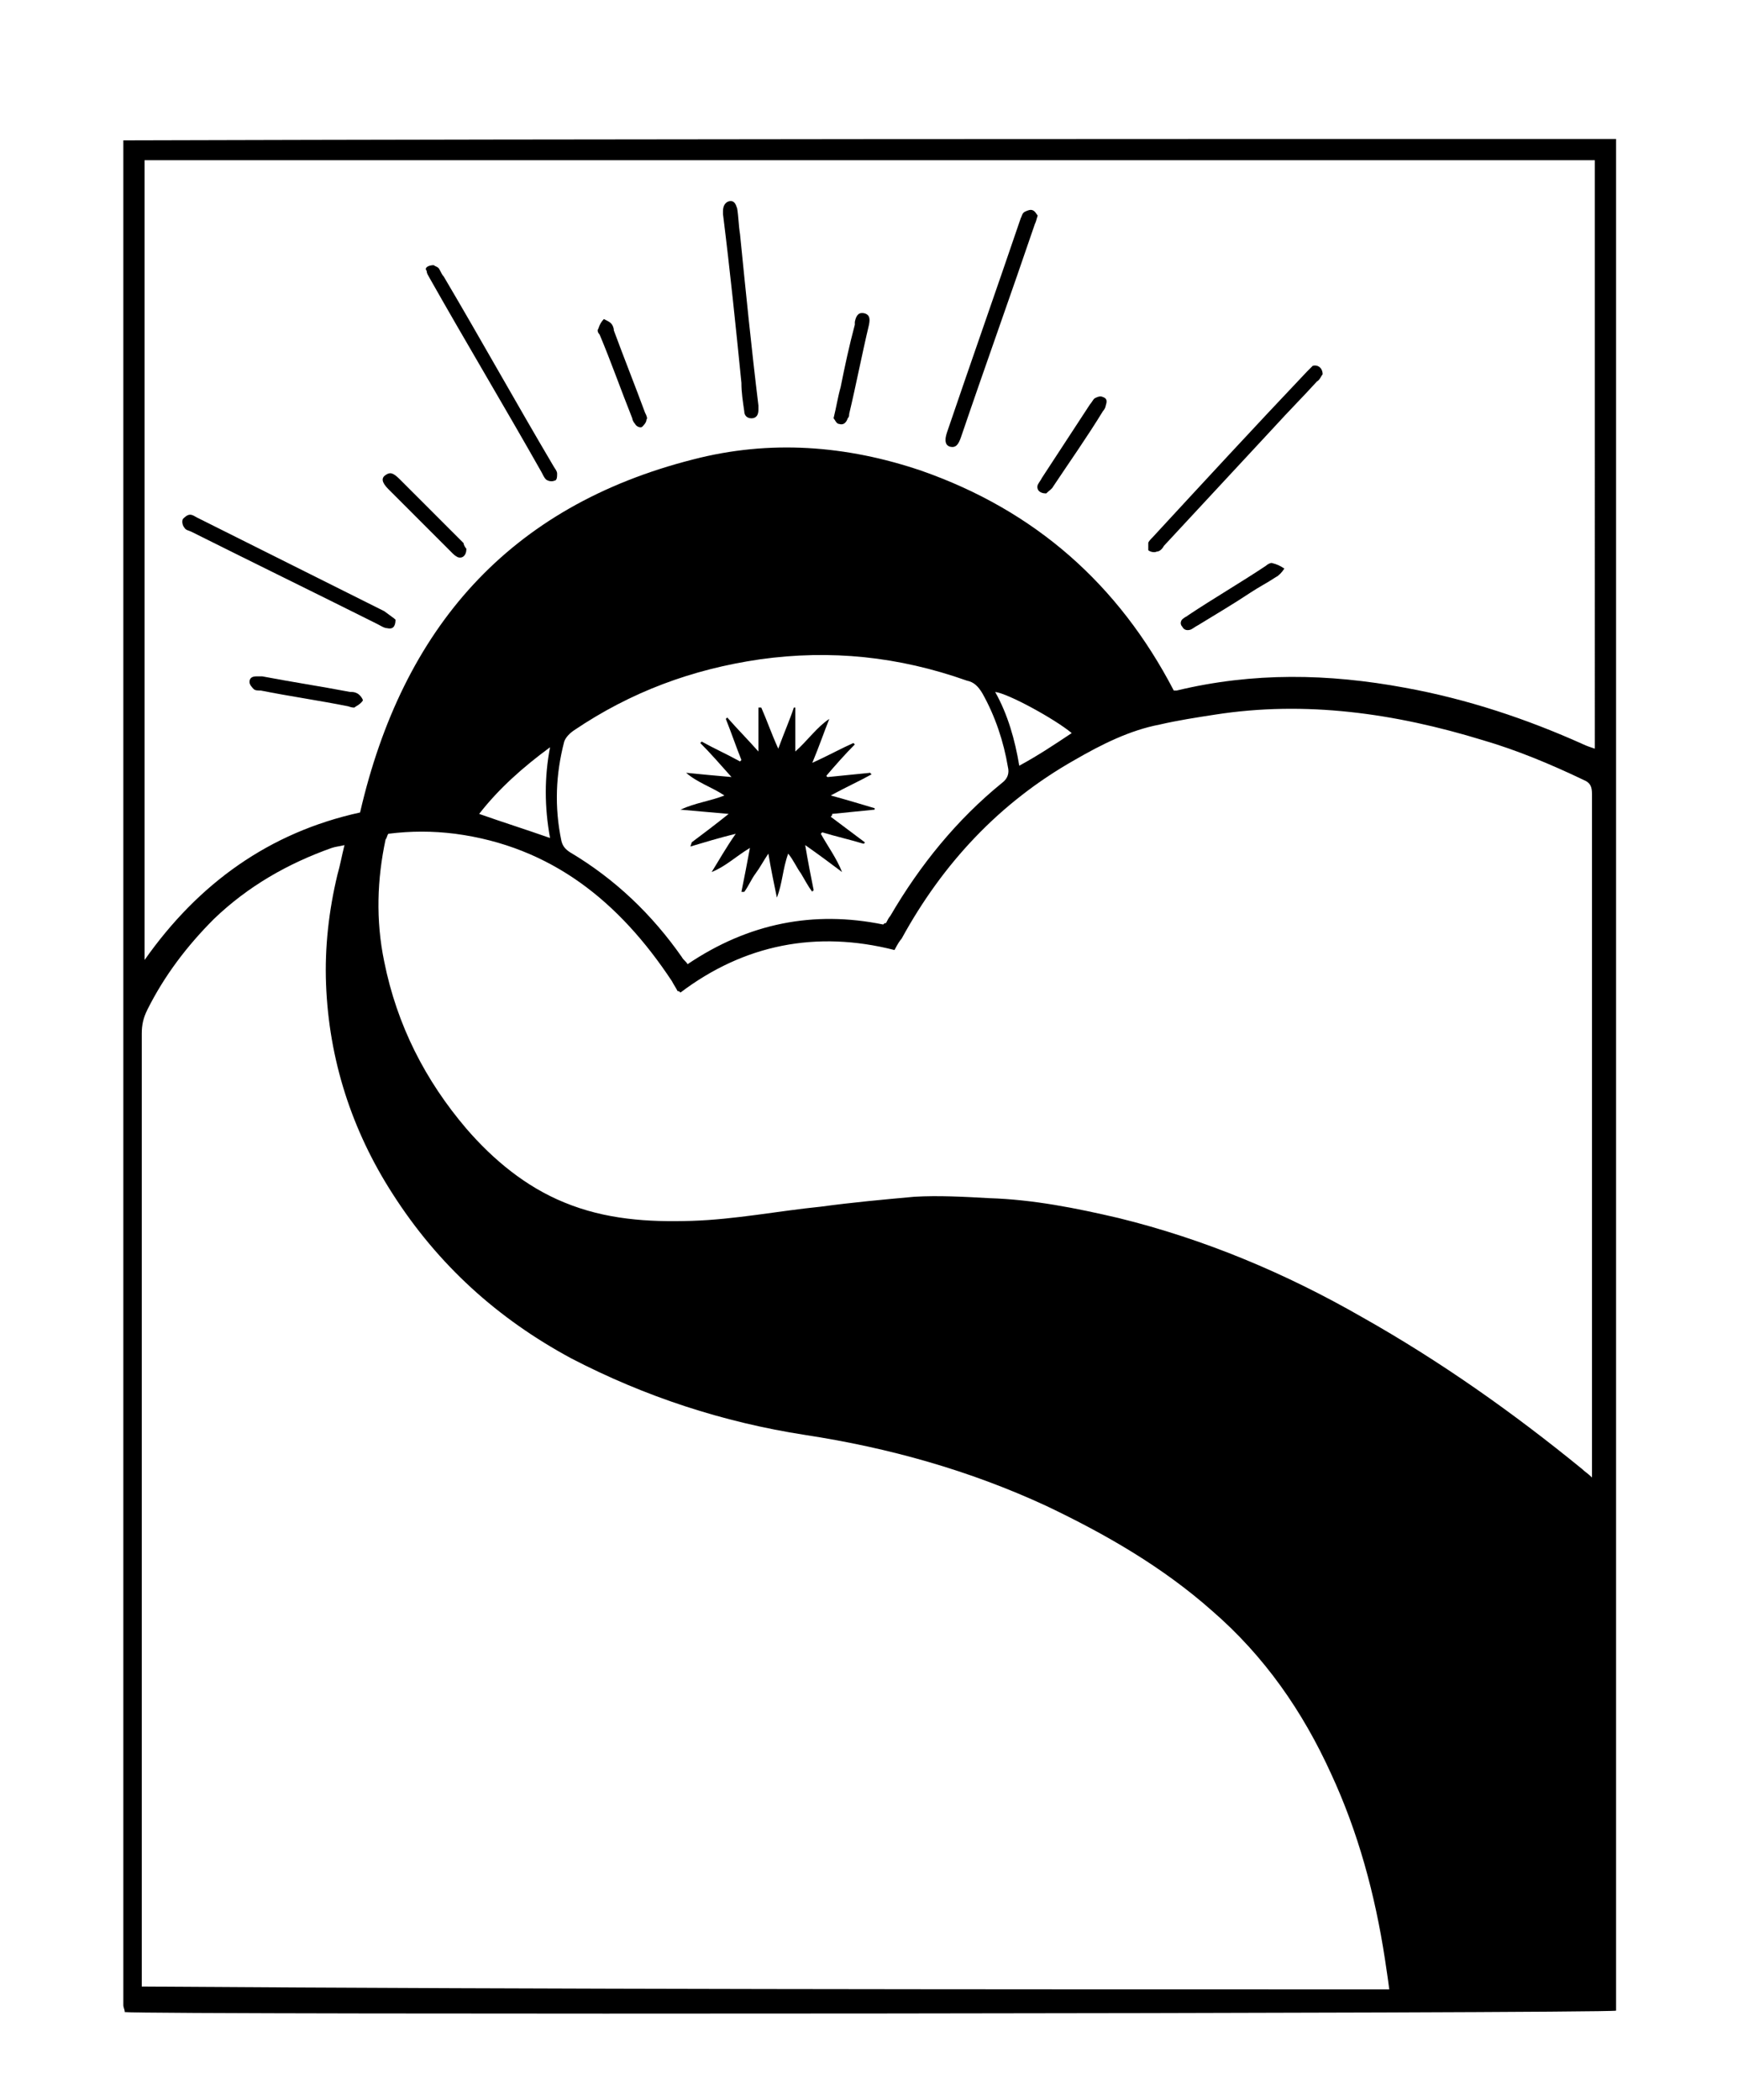 <svg id="oeil-svg" version="1.2" baseProfile="tiny" xmlns="http://www.w3.org/2000/svg" viewBox="0 0 122.6 148.1" xml:space="preserve">

  <!-- This is the path the animation targets -->
  <path fill="currentColor" d="M114 9.8v132c-.7.2-103.4.3-105.2.1 0-.2-.1-.3-.1-.5V9.9c35.1-.1 70.2-.1 105.3-.1M98 140.3c-.1-.8-.2-1.4-.3-2.1-.7-4.6-1.9-9-3.8-13.1-2-4.4-4.7-8.3-8.4-11.5-3.5-3.1-7.5-5.4-11.7-7.4-5.4-2.5-11.1-4.1-17-5q-8.7-1.35-16.5-5.4c-5.2-2.8-9.4-6.6-12.6-11.6-2.9-4.5-4.5-9.5-4.7-14.8-.1-2.6.2-5.2.8-7.7.2-.7.3-1.3.5-2.1-.4.1-.6.1-.9.2-3.1 1.1-5.9 2.7-8.3 5-1.9 1.9-3.5 4-4.7 6.4-.3.6-.4 1.1-.4 1.7v67.2c29.5.2 58.7.2 88 .2m14.5-129H10.2v56.4c3.8-5.4 8.8-9 15.2-10.4 3-13 10.5-21.6 23.5-24.9 5.4-1.4 10.8-1 16.1.8 8 2.8 13.9 8 17.8 15.5h.2c5.4-1.3 10.7-1.2 16.1-.2 4.4.8 8.6 2.2 12.6 4 .2.1.5.2.8.3zM63.1 67c-5.5-1.4-10.6-.4-15.1 3-.1-.1-.1-.1-.2-.1-.1-.2-.3-.5-.4-.7-3.7-5.6-8.5-9.5-15.3-10.4-1.6-.2-3.1-.2-4.7 0-.1.1-.1.3-.2.4-.6 2.8-.7 5.7-.1 8.6.9 4.5 2.9 8.4 5.8 11.8 1.9 2.2 4.2 4.1 6.9 5.2 2.9 1.2 5.9 1.4 9 1.3s6.1-.7 9.1-1c2.2-.3 4.4-.5 6.6-.7 1.7-.1 3.5 0 5.3.1 3.1.1 6.1.7 9.1 1.4 6.1 1.5 11.8 3.9 17.2 7 5.5 3.1 10.6 6.7 15.5 10.7.2.2.4.3.7.6V56c0-.5-.1-.8-.6-1-2.3-1.1-4.7-2.1-7.1-2.8-6.2-1.9-12.5-2.8-18.9-1.8-1.3.2-2.6.4-3.9.7-2.1.4-4.1 1.4-6 2.5-5.3 3-9.3 7.3-12.2 12.6-.1.1-.3.4-.5.8m-.8-1.8c.1-.1.1-.1.2-.1.1-.2.2-.4.3-.5 2.1-3.6 4.7-6.8 7.9-9.4.4-.3.5-.7.4-1.1-.3-1.8-.9-3.6-1.8-5.2-.3-.5-.6-.8-1.1-.9-4.8-1.7-9.6-2.2-14.6-1.5-4.8.7-9.1 2.3-13.1 5-.3.2-.6.5-.7.8-.6 2.3-.7 4.6-.2 7 .1.4.3.6.6.8 3.2 1.9 5.8 4.4 7.9 7.4.1.2.3.3.4.5 4.3-2.9 8.9-3.8 13.8-2.8M38.8 52.7c-1.9 1.4-3.6 2.9-5 4.7 1.7.6 3.3 1.1 5 1.7-.4-2.2-.4-4.3 0-6.4m36.8-1c-1.2-1-4.5-2.8-5.4-2.9.9 1.6 1.4 3.4 1.7 5.2 1.3-.7 2.5-1.5 3.7-2.3">

    <!-- **** ANIMATION MOVED INSIDE THE PATH IT ANIMATES **** -->
    <animate id="speak"
            attributeName="d"
            values="M114 9.8v132c-.7.2-103.4.3-105.2.1 0-.2-.1-.3-.1-.5V9.9c35.1-.1 70.2-.1 105.3-.1M98 140.3c-.1-.8-.2-1.4-.3-2.1-.7-4.6-1.9-9-3.8-13.1-2-4.4-4.7-8.3-8.4-11.5-3.5-3.1-7.5-5.4-11.7-7.4-5.4-2.5-11.1-4.1-17-5q-8.7-1.35-16.5-5.4c-5.2-2.8-9.4-6.6-12.6-11.6-2.9-4.5-4.5-9.5-4.7-14.8-.1-2.6.2-5.2.8-7.7.2-.7.3-1.3.5-2.1-.4.1-.6.1-.9.2-3.1 1.1-5.9 2.7-8.3 5-1.9 1.9-3.5 4-4.7 6.4-.3.6-.4 1.1-.4 1.7v67.2c29.5.2 58.7.2 88 .2m14.5-129H10.2v56.4c3.8-5.4 8.8-9 15.2-10.4 3-13 10.5-21.6 23.5-24.9 5.4-1.4 10.8-1 16.1.8 8 2.8 13.9 8 17.8 15.5h.2c5.4-1.3 10.7-1.2 16.1-.2 4.4.8 8.6 2.2 12.6 4 .2.1.5.2.8.3zM63.1 67c-5.5-1.4-10.6-.4-15.1 3-.1-.1-.1-.1-.2-.1-.1-.2-.3-.5-.4-.7-3.7-5.6-8.5-9.5-15.3-10.4-1.6-.2-3.1-.2-4.7 0-.1.1-.1.3-.2.4-.6 2.8-.7 5.7-.1 8.6.9 4.5 2.9 8.4 5.8 11.8 1.9 2.2 4.2 4.1 6.9 5.2 2.9 1.2 5.9 1.4 9 1.3s6.1-.7 9.1-1c2.2-.3 4.4-.5 6.6-.7 1.7-.1 3.5 0 5.3.1 3.1.1 6.1.7 9.1 1.4 6.1 1.5 11.8 3.9 17.2 7 5.5 3.1 10.6 6.7 15.5 10.7.2.2.4.3.7.6V56c0-.5-.1-.8-.6-1-2.3-1.1-4.7-2.1-7.1-2.8-6.2-1.9-12.5-2.8-18.9-1.8-1.3.2-2.6.4-3.9.7-2.1.4-4.1 1.4-6 2.5-5.3 3-9.3 7.3-12.2 12.6-.1.1-.3.4-.5.8m-.8-1.8c.1-.1.1-.1.2-.1.1-.2.2-.4.3-.5 2.1-3.6 4.7-6.8 7.9-9.4.4-.3.5-.7.4-1.1-.3-1.8-.9-3.6-1.8-5.2-.3-.5-.6-.8-1.1-.9-4.8-1.7-9.6-2.2-14.6-1.5-4.8.7-9.1 2.3-13.1 5-.3.2-.6.5-.7.8-.6 2.3-.7 4.6-.2 7 .1.4.3.6.6.8 3.2 1.9 5.8 4.4 7.9 7.4.1.2.3.3.4.5 4.3-2.9 8.9-3.8 13.8-2.8M38.8 52.7c-1.9 1.4-3.6 2.9-5 4.7 1.7.6 3.3 1.1 5 1.7-.4-2.2-.4-4.3 0-6.4m36.8-1c-1.2-1-4.5-2.8-5.4-2.9.9 1.6 1.4 3.4 1.7 5.2 1.3-.7 2.5-1.5 3.7-2.3; m 114,9.8 v 132 c -0.7,0.2 -103.4,0.3 -105.2,0.1 0,-0.2 -0.1,-0.3 -0.1,-0.5 V 9.9 C 43.8,9.8 78.9,9.8 114,9.8 M 98,140.3 c -0.1,-0.8 -0.2,-1.4 -0.3,-2.1 -0.7,-4.6 -1.9,-9 -3.8,-13.1 -2,-4.4 -4.7,-8.3 -8.4,-11.5 -3.5,-3.1 -7.5,-5.4 -11.7,-7.4 -5.4,-2.5 -11.1,-4.1 -17,-5 C 51,100.3 45.5,98.5 40.3,95.8 35.1,93 30.9,89.2 27.7,84.2 24.8,79.7 23.2,74.7 23,69.4 c -0.1,-2.6 0.2,-5.2 0.8,-7.7 0.2,-0.7 0.3,-1.3 0.5,-2.1 -0.4,0.1 -0.6,0.1 -0.9,0.2 -3.1,1.1 -5.9,2.7 -8.3,5 -1.9,1.9 -3.5,4 -4.7,6.4 -0.3,0.6 -0.4,1.1 -0.4,1.7 v 67.2 c 29.5,0.2 58.7,0.2 88,0.2 m 14.5,-129 H 10.2 v 56.4 c 3.8,-5.4 8.8,-9 15.2,-10.4 3,-13 10.5,-21.6 23.5,-24.9 5.4,-1.4 10.8,-1 16.1,0.8 8,2.8 13.9,8 17.8,15.5 H 83 c 5.4,-1.3 10.7,-1.2 16.1,-0.2 4.4,0.8 8.6,2.2 12.6,4 0.2,0.1 0.5,0.2 0.8,0.3 z M 63.1,67 C 57.6,65.6 52.5,66.6 48,70 47.9,69.9 47.9,69.9 47.8,69.9 47.7,69.7 47.5,69.4 47.4,69.2 43.7,63.6 38.9,59.7 32.1,58.8 c -1.6,-0.2 -3.1,-0.2 -4.7,0 -0.1,0.1 -0.1,0.3 -0.2,0.4 -0.6,2.8 -0.7,5.7 -0.1,8.6 0.9,4.5 2.9,8.4 5.8,11.8 1.9,2.2 4.2,4.1 6.9,5.2 2.9,1.2 5.9,1.4 9,1.3 3.1,-0.1 6.1,-0.7 9.1,-1 2.2,-0.3 4.4,-0.5 6.6,-0.7 1.7,-0.1 3.5,0 5.3,0.1 3.1,0.1 6.1,0.7 9.1,1.4 6.1,1.5 11.8,3.9 17.2,7 5.5,3.1 10.6,6.7 15.5,10.7 0.2,0.2 0.4,0.3 0.7,0.6 V 56 c 0,-0.5 -0.1,-0.8 -0.6,-1 -2.3,-1.1 -4.7,-2.1 -7.1,-2.8 -6.2,-1.9 -12.5,-2.8 -18.9,-1.8 -1.3,0.2 -2.6,0.4 -3.9,0.7 -2.1,0.4 -4.1,1.4 -6,2.5 -5.3,3 -9.3,7.3 -12.2,12.6 -0.1,0.1 -0.3,0.4 -0.5,0.8 m -0.8,-1.8 c 0.1,-0.1 0.1,-0.1 0.2,-0.1 0.1,-0.2 0.2,-0.4 0.3,-0.5 2.1,-3.6 4.7,-6.8 7.9,-9.4 0.4,-0.3 0.5,-0.7 0.4,-1.1 -0.3,-1.8 -0.893,-2.269 -1.793,-3.869 -0.3,-0.5 -0.481,-0.444 -0.981,-0.544 C 65.954,49.142 58.6,47.8 53.6,48.5 c -3.752,0.8 -7.713,1.803 -11.713,4.503 -0.3,0.2 -1.543,1.013 -1.643,1.313 C 39.665,55.195 39.1,56.9 39.6,59.3 c 0.1,0.4 0.3,0.6 0.6,0.8 3.2,1.9 5.8,4.4 7.9,7.4 0.1,0.2 0.3,0.3 0.4,0.5 4.3,-2.9 8.9,-3.8 13.8,-2.8 M 35.078,57.554 C 36.778,58.154 37.1,58.5 38.8,59.1 38.4,56.9 38.505,56.62 38.78,54.847 M 75.6,51.7 C 74.297,51.093 71.155,50.01 70.255,49.91 71.155,51.51 71.6,52.2 71.9,54 c 1.3,-0.7 2.5,-1.5 3.7,-2.3;M114 9.8v132c-.7.2-103.4.3-105.2.1 0-.2-.1-.3-.1-.5V9.9c35.1-.1 70.2-.1 105.3-.1M98 140.3c-.1-.8-.2-1.4-.3-2.1-.7-4.6-1.9-9-3.8-13.1-2-4.4-4.7-8.3-8.4-11.5-3.5-3.1-7.5-5.4-11.7-7.4-5.4-2.5-11.1-4.1-17-5q-8.7-1.35-16.5-5.4c-5.2-2.8-9.4-6.6-12.6-11.6-2.9-4.5-4.5-9.5-4.7-14.8-.1-2.6.2-5.2.8-7.7.2-.7.3-1.3.5-2.1-.4.1-.6.1-.9.2-3.1 1.1-5.9 2.7-8.3 5-1.9 1.9-3.5 4-4.7 6.4-.3.6-.4 1.1-.4 1.7v67.2c29.5.2 58.7.2 88 .2m14.5-129H10.2v56.4c3.8-5.4 8.8-9 15.2-10.4 3-13 10.5-21.6 23.5-24.9 5.4-1.4 10.8-1 16.1.8 8 2.8 13.9 8 17.8 15.5h.2c5.4-1.3 10.7-1.2 16.1-.2 4.4.8 8.6 2.2 12.6 4 .2.1.5.2.8.3zM63.1 67c-5.5-1.4-10.6-.4-15.1 3-.1-.1-.1-.1-.2-.1-.1-.2-.3-.5-.4-.7-3.7-5.6-8.5-9.5-15.3-10.4-1.6-.2-3.1-.2-4.7 0-.1.1-.1.3-.2.4-.6 2.8-.7 5.7-.1 8.6.9 4.5 2.9 8.4 5.8 11.8 1.9 2.2 4.2 4.1 6.9 5.2 2.9 1.2 5.9 1.4 9 1.3s6.1-.7 9.1-1c2.2-.3 4.4-.5 6.6-.7 1.7-.1 3.5 0 5.3.1 3.1.1 6.1.7 9.1 1.4 6.1 1.5 11.8 3.9 17.2 7 5.5 3.1 10.6 6.7 15.5 10.7.2.2.4.3.7.6V56c0-.5-.1-.8-.6-1-2.3-1.1-4.7-2.1-7.1-2.8-6.2-1.9-12.5-2.8-18.9-1.8-1.3.2-2.6.4-3.9.7-2.1.4-4.1 1.4-6 2.5-5.3 3-9.3 7.3-12.2 12.6-.1.1-.3.4-.5.8m-.8-1.8c.1-.1.1-.1.2-.1.1-.2.2-.4.3-.5 2.1-3.6 4.7-6.8 7.9-9.4.4-.3.5-.7.4-1.1-.3-1.8-.9-3.6-1.8-5.2-.3-.5-.6-.8-1.1-.9-4.8-1.7-9.6-2.2-14.6-1.5-4.8.7-9.1 2.3-13.1 5-.3.2-.6.5-.7.8-.6 2.3-.7 4.6-.2 7 .1.4.3.6.6.8 3.2 1.9 5.8 4.4 7.9 7.4.1.2.3.3.4.5 4.3-2.9 8.9-3.8 13.8-2.8M38.8 52.7c-1.9 1.4-3.6 2.9-5 4.7 1.7.6 3.3 1.1 5 1.7-.4-2.2-.4-4.3 0-6.4m36.8-1c-1.2-1-4.5-2.8-5.4-2.9.9 1.6 1.4 3.4 1.7 5.2 1.3-.7 2.5-1.5 3.7-2.3"
            dur="1s"
            repeatCount="indefinite"
            begin="indefinite"
            calcMode="spline"
            keySplines="0.42 0 0.58 1;0.42 0 0.58 1"
            keyTimes="0;0.5;1"
          />
  </path> <!-- Closing tag for the first path -->

  <!-- Other path for static parts -->
  <path fill="currentColor" d="M93.3 26.4c-.1.1-.2.4-.4.5-1 1.1-2 2.1-3 3.2l-7.8 8.4c-.1.2-.3.4-.5.4-.2.1-.5 0-.6-.1v-.5c0-.1.2-.3.3-.4 3.6-3.9 7.2-7.8 10.9-11.7l.4-.4c.3-.1.7.1.7.6M73.2 15.2c-.1.3-.1.4-.2.6-1.7 5-3.5 10-5.2 15-.2.6-.4.8-.8.7-.3-.1-.4-.4-.2-1 1.7-5 3.5-10.1 5.2-15.1.1-.2.1-.3.2-.4s.4-.2.5-.2c.3 0 .4.3.5.4m-42.6 3.5c.1.1.3.1.4.3s.2.4.3.5c2.6 4.4 5.1 8.9 7.7 13.3.1.2.3.4.3.6s0 .5-.2.5c-.2.1-.5 0-.6-.1s-.2-.3-.3-.5c-2.6-4.6-5.3-9.1-7.9-13.7-.1-.2-.2-.3-.2-.5-.2-.2.1-.4.5-.4m-2.7 25q0 .75-.6.6c-.2 0-.5-.2-.7-.3-4.4-2.2-8.7-4.3-13.1-6.5-.2-.1-.4-.1-.5-.3-.1-.1-.2-.4-.1-.6.1-.1.3-.3.5-.3s.3.1.5.2l13.2 6.6c.4.3.7.5.8.6m25.6-14.8c0 .3-.1.6-.5.6-.3 0-.5-.2-.5-.5-.1-.7-.2-1.3-.2-2-.4-4-.8-7.9-1.3-11.9v-.2c0-.3.1-.6.4-.7.4-.1.5.2.6.5.1.6.1 1.2.2 1.8.4 4 .8 8 1.3 12.1zm-20.6 9.8c0 .5-.3.7-.6.6-.2-.1-.3-.2-.4-.3l-4.5-4.5c-.5-.5-.5-.8-.2-1s.5-.2 1 .3l4.5 4.5c0 .1.1.3.2.4m57.7 1.4q-.3.45-.6.6c-.6.4-1.2.7-1.8 1.1-1.2.8-2.4 1.5-3.7 2.3-.2.1-.3.2-.5.3-.3.1-.5 0-.6-.2-.2-.2-.1-.5.1-.6.1-.1.2-.1.3-.2 1.8-1.2 3.7-2.3 5.5-3.5.1-.1.3-.2.4-.2.4.1.6.2.9.4M58.8 29.5c.2-.8.3-1.5.5-2.2.3-1.5.6-2.9 1-4.4v-.2c.1-.5.3-.7.7-.6.3.1.4.3.3.8-.5 2.1-.9 4.2-1.4 6.3 0 .1 0 .2-.1.3-.1.3-.3.5-.6.4-.2 0-.3-.3-.4-.4m15 5.3c-.5 0-.7-.3-.6-.6.1-.2.2-.3.3-.5 1.1-1.7 2.3-3.5 3.4-5.2.1-.1.2-.3.3-.4.2-.1.4-.2.6-.1.3.1.3.3.2.6 0 .1-.1.3-.2.4-1.1 1.8-2.3 3.5-3.5 5.3-.1.2-.3.3-.5.5M25 49.9c-.3 0-.4-.1-.5-.1-2-.4-4.1-.7-6.1-1.1-.2 0-.4 0-.5-.1s-.3-.3-.3-.5c0-.3.2-.4.5-.4h.4c2.1.4 4.1.7 6.2 1.1.2 0 .3 0 .5.1s.4.4.4.5c-.2.3-.5.4-.6.5m17.6-27.4c.2.1.4.2.5.3s.2.3.2.5c.7 1.9 1.5 3.9 2.2 5.8.1.2.2.4.1.5 0 .2-.2.4-.3.5s-.4 0-.5-.2c-.1-.1-.2-.3-.2-.4-.8-2-1.5-4-2.3-5.9-.1-.1-.2-.3-.1-.4.1-.3.2-.5.4-.7"/>

  <!-- Pupille path (assuming it's static or animated separately) -->
  <path id="pupille" fill="currentColor" d="M48.8 59.4c.8-.6 1.6-1.2 2.6-2-1.2-.1-2.2-.2-3.4-.3 1.1-.5 2.1-.6 3.1-1-.9-.6-1.9-.9-2.7-1.6 1 .1 2 .2 3.2.3-.8-.9-1.5-1.7-2.2-2.4l.1-.1c.9.5 1.8.9 2.7 1.4l.1-.1c-.4-1-.7-1.9-1.1-2.9l.1-.1c.7.8 1.4 1.5 2.2 2.4v-3.1h.2c.4.9.7 1.8 1.2 2.9.4-1.1.8-2 1.1-2.9h.1V53c.9-.8 1.5-1.7 2.4-2.3-.4 1-.7 1.9-1.2 3.1 1.1-.5 2-1 2.9-1.4l.1.1c-.7.7-1.4 1.5-2 2.2 0 0 0 .1.1.1l3-.3s0 .1.1.1c-.9.5-1.8.9-2.9 1.5 1.1.3 2.1.6 3.1.9v.1l-3 .3c0 .1 0 .1-.1.2l2.4 1.8s0 .1-.1.1c-1-.3-1.9-.5-2.9-.8l-.1.1c.5.9 1.1 1.7 1.5 2.7-.8-.6-1.6-1.2-2.6-1.9.2 1.2.4 2.2.6 3.2 0 0-.1 0-.1.1-.3-.4-.5-.8-.8-1.3-.3-.4-.5-.9-.9-1.4-.4 1.1-.4 2.1-.8 3.1-.2-1-.4-1.9-.6-3.1-.4.6-.6 1-.9 1.4s-.5.9-.8 1.3h-.2c.2-1 .4-2 .6-3.1-1 .6-1.7 1.3-2.7 1.7.5-.8 1-1.7 1.7-2.7-1.2.3-2.2.6-3.2.9z"/>
</svg>
